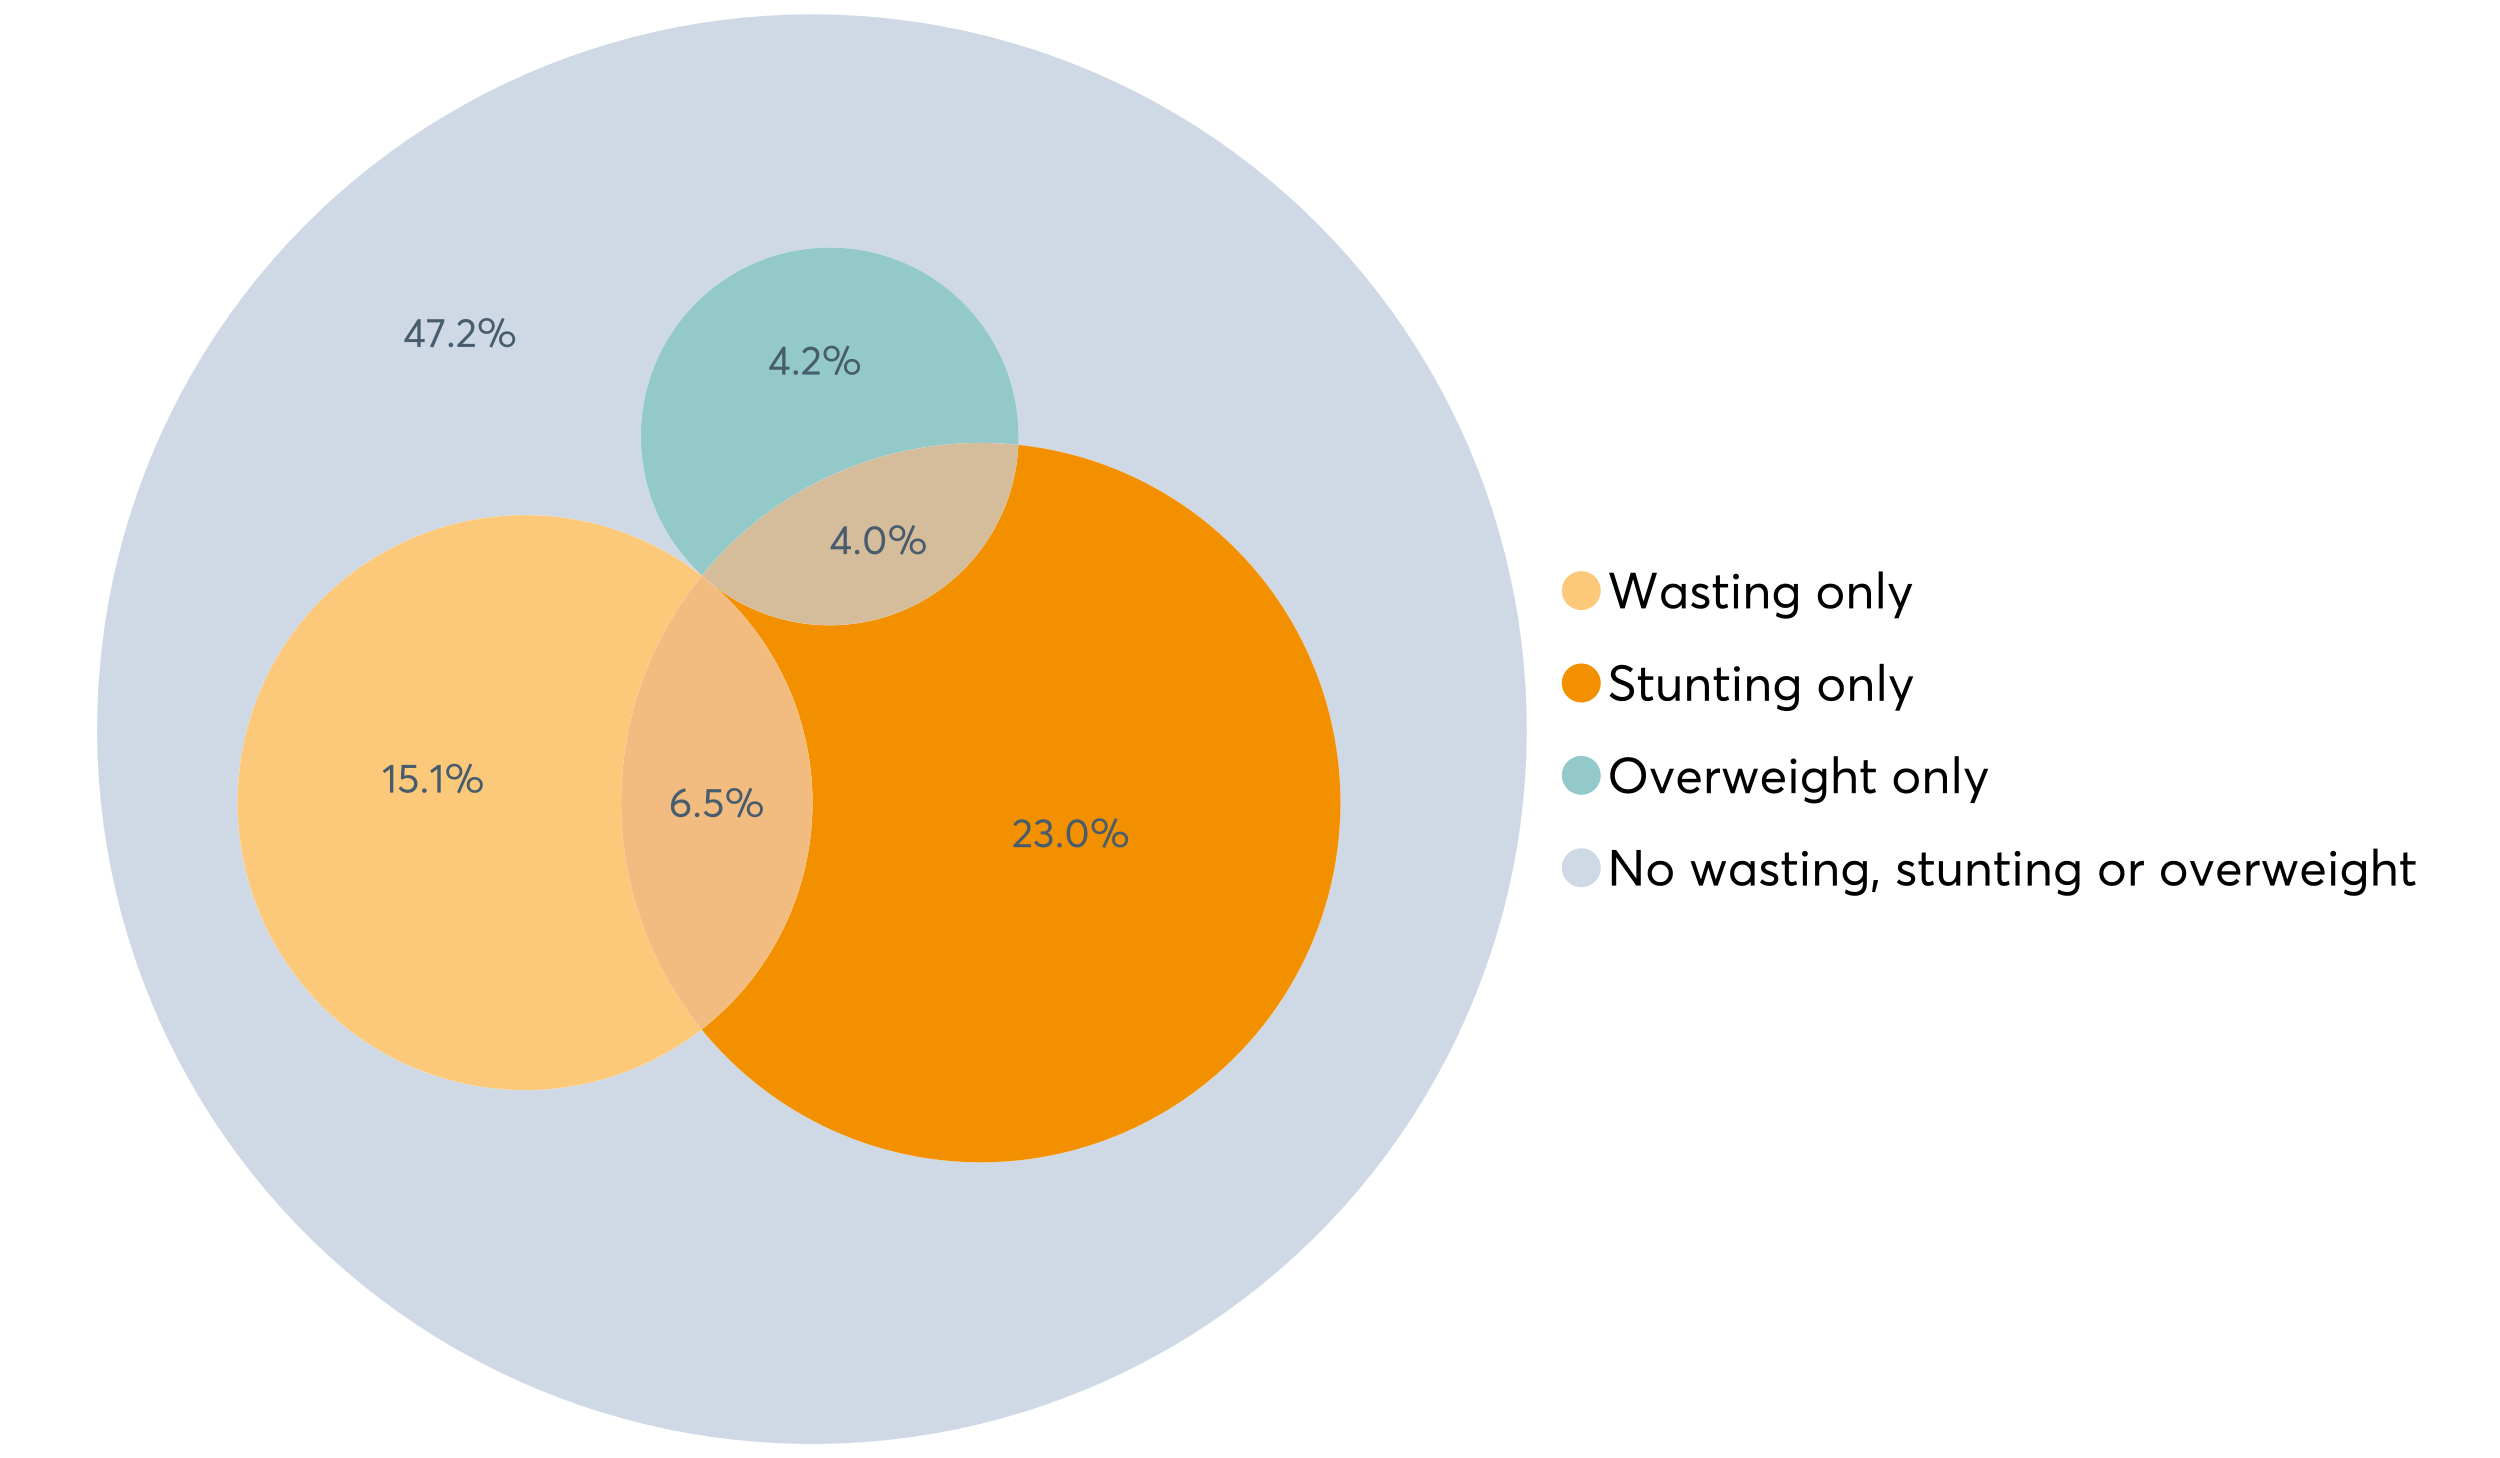<?xml version="1.0" encoding="UTF-8"?>
<svg xmlns="http://www.w3.org/2000/svg" xmlns:xlink="http://www.w3.org/1999/xlink" width="1234.286pt" height="720pt" viewBox="0 0 1234.286 720" version="1.1">
<defs>
<g>
<symbol overflow="visible" id="glyph0-0">
<path style="stroke:none;" d=""/>
</symbol>
<symbol overflow="visible" id="glyph0-1">
<path style="stroke:none;" d="M 22.234 -17.609 L 24.547 -17.609 L 18.906 0 L 16.828 0 L 12.75 -14.438 L 12.734 -14.438 L 8.578 0 L 6.5 0 L 0.875 -17.609 L 3.172 -17.609 L 7.516 -3.547 L 7.562 -3.547 L 11.531 -17.609 L 13.891 -17.609 L 17.859 -3.5 L 17.891 -3.5 Z M 22.234 -17.609 "/>
</symbol>
<symbol overflow="visible" id="glyph0-2">
<path style="stroke:none;" d="M 11.297 -12.078 L 13.297 -12.078 L 13.297 0 L 11.359 0 L 11.359 -1.906 L 11.344 -1.906 C 10.312 -0.531 8.906 0.156 7.125 0.156 C 5.414 0.156 4 -0.406 2.875 -1.531 C 1.75 -2.656 1.188 -4.129 1.188 -5.953 C 1.188 -7.742 1.742 -9.238 2.859 -10.438 C 3.984 -11.633 5.395 -12.234 7.094 -12.234 C 8.812 -12.234 10.203 -11.578 11.266 -10.266 L 11.297 -10.266 Z M 7.297 -1.688 C 8.422 -1.688 9.379 -2.086 10.172 -2.891 C 10.961 -3.691 11.359 -4.711 11.359 -5.953 C 11.359 -7.191 10.973 -8.238 10.203 -9.094 C 9.441 -9.945 8.477 -10.375 7.312 -10.375 C 6.156 -10.375 5.18 -9.961 4.391 -9.141 C 3.609 -8.328 3.219 -7.266 3.219 -5.953 C 3.219 -4.711 3.594 -3.691 4.344 -2.891 C 5.102 -2.086 6.086 -1.688 7.297 -1.688 Z M 7.297 -1.688 "/>
</symbol>
<symbol overflow="visible" id="glyph0-3">
<path style="stroke:none;" d="M 5.609 0.156 C 3.734 0.156 2.156 -0.426 0.875 -1.594 L 1.906 -3.094 C 2.945 -2.133 4.18 -1.656 5.609 -1.656 C 6.305 -1.656 6.859 -1.812 7.266 -2.125 C 7.68 -2.445 7.891 -2.832 7.891 -3.281 C 7.891 -3.738 7.688 -4.086 7.281 -4.328 C 6.875 -4.566 6.164 -4.859 5.156 -5.203 C 5.094 -5.223 5.047 -5.242 5.016 -5.266 C 3.836 -5.672 2.938 -6.141 2.312 -6.672 C 1.695 -7.203 1.391 -7.973 1.391 -8.984 C 1.391 -9.91 1.766 -10.68 2.516 -11.297 C 3.266 -11.922 4.223 -12.234 5.391 -12.234 C 6.922 -12.234 8.301 -11.738 9.531 -10.75 L 8.484 -9.156 C 7.523 -9.977 6.457 -10.391 5.281 -10.391 C 4.801 -10.391 4.367 -10.258 3.984 -10 C 3.609 -9.738 3.422 -9.398 3.422 -8.984 C 3.422 -8.555 3.609 -8.207 3.984 -7.938 C 4.359 -7.676 4.93 -7.395 5.703 -7.094 C 5.836 -7.039 6.082 -6.945 6.438 -6.812 C 6.789 -6.688 7.023 -6.598 7.141 -6.547 C 7.254 -6.492 7.453 -6.406 7.734 -6.281 C 8.016 -6.164 8.207 -6.078 8.312 -6.016 C 8.414 -5.961 8.566 -5.867 8.766 -5.734 C 8.973 -5.598 9.113 -5.477 9.188 -5.375 C 9.258 -5.281 9.359 -5.148 9.484 -4.984 C 9.609 -4.816 9.695 -4.656 9.75 -4.5 C 9.801 -4.344 9.844 -4.16 9.875 -3.953 C 9.906 -3.742 9.922 -3.523 9.922 -3.297 C 9.922 -2.305 9.547 -1.484 8.797 -0.828 C 8.055 -0.172 6.992 0.156 5.609 0.156 Z M 5.609 0.156 "/>
</symbol>
<symbol overflow="visible" id="glyph0-4">
<path style="stroke:none;" d="M 5.328 0.156 C 3.234 0.156 2.188 -1.094 2.188 -3.594 L 2.188 -10.344 L 0.641 -10.344 L 0.641 -12.078 L 2.188 -12.078 L 2.188 -16.203 L 4.188 -16.422 L 4.188 -12.078 L 8.219 -12.078 L 8.219 -10.344 L 4.188 -10.344 L 4.188 -3.891 C 4.188 -3.148 4.297 -2.602 4.516 -2.25 C 4.742 -1.906 5.133 -1.734 5.688 -1.734 C 6.312 -1.734 6.988 -1.941 7.719 -2.359 L 8.266 -0.594 C 7.367 -0.094 6.391 0.156 5.328 0.156 Z M 5.328 0.156 "/>
</symbol>
<symbol overflow="visible" id="glyph0-5">
<path style="stroke:none;" d="M 3.094 -14.312 C 2.688 -14.312 2.344 -14.445 2.062 -14.719 C 1.789 -15 1.656 -15.336 1.656 -15.734 C 1.656 -16.129 1.789 -16.461 2.062 -16.734 C 2.344 -17.004 2.688 -17.141 3.094 -17.141 C 3.5 -17.141 3.844 -17 4.125 -16.719 C 4.406 -16.438 4.547 -16.109 4.547 -15.734 C 4.547 -15.336 4.406 -15 4.125 -14.719 C 3.844 -14.445 3.5 -14.312 3.094 -14.312 Z M 2.078 0 L 2.078 -12.078 L 4.094 -12.078 L 4.094 0 Z M 2.078 0 "/>
</symbol>
<symbol overflow="visible" id="glyph0-6">
<path style="stroke:none;" d="M 8.344 -12.234 C 9.676 -12.234 10.727 -11.805 11.5 -10.953 C 12.281 -10.098 12.672 -8.836 12.672 -7.172 L 12.672 0 L 10.672 0 L 10.672 -6.594 C 10.672 -9.113 9.688 -10.375 7.719 -10.375 C 6.562 -10.375 5.641 -9.988 4.953 -9.219 C 4.266 -8.445 3.922 -7.383 3.922 -6.031 L 3.922 0 L 1.906 0 L 1.906 -12.078 L 3.922 -12.078 L 3.922 -9.969 L 3.938 -9.969 C 5 -11.477 6.469 -12.234 8.344 -12.234 Z M 8.344 -12.234 "/>
</symbol>
<symbol overflow="visible" id="glyph0-7">
<path style="stroke:none;" d="M 11.094 -12.078 L 13.078 -12.078 L 13.078 -0.922 C 13.078 0.93 12.594 2.391 11.625 3.453 C 10.656 4.523 9.16 5.062 7.141 5.062 C 5.328 5.062 3.691 4.625 2.234 3.75 L 2.703 1.891 C 4.211 2.734 5.66 3.156 7.047 3.156 C 8.348 3.156 9.348 2.816 10.047 2.141 C 10.754 1.473 11.109 0.629 11.109 -0.391 L 11.109 -2.078 L 11.062 -2.078 C 10.051 -0.836 8.688 -0.219 6.969 -0.219 C 5.312 -0.219 3.922 -0.77 2.797 -1.875 C 1.672 -2.988 1.109 -4.43 1.109 -6.203 C 1.109 -7.922 1.66 -9.352 2.766 -10.5 C 3.867 -11.656 5.238 -12.234 6.875 -12.234 C 8.57 -12.234 9.961 -11.617 11.047 -10.391 L 11.094 -10.391 Z M 7.125 -2.109 C 8.332 -2.109 9.305 -2.5 10.047 -3.281 C 10.797 -4.07 11.172 -5.078 11.172 -6.297 C 11.172 -7.492 10.785 -8.469 10.016 -9.219 C 9.242 -9.969 8.281 -10.344 7.125 -10.344 C 5.977 -10.344 5.031 -9.957 4.281 -9.188 C 3.539 -8.426 3.172 -7.457 3.172 -6.281 C 3.172 -5.02 3.551 -4.008 4.312 -3.25 C 5.07 -2.488 6.008 -2.109 7.125 -2.109 Z M 7.125 -2.109 "/>
</symbol>
<symbol overflow="visible" id="glyph0-8">
<path style="stroke:none;" d=""/>
</symbol>
<symbol overflow="visible" id="glyph0-9">
<path style="stroke:none;" d="M 7.422 0.156 C 5.566 0.156 4.062 -0.43 2.906 -1.609 C 1.75 -2.785 1.172 -4.258 1.172 -6.031 C 1.172 -7.801 1.75 -9.273 2.906 -10.453 C 4.062 -11.641 5.566 -12.234 7.422 -12.234 C 9.203 -12.234 10.68 -11.656 11.859 -10.5 C 13.035 -9.344 13.625 -7.852 13.625 -6.031 C 13.625 -4.207 13.035 -2.719 11.859 -1.562 C 10.68 -0.414 9.203 0.156 7.422 0.156 Z M 7.422 -1.688 C 8.598 -1.688 9.586 -2.094 10.391 -2.906 C 11.191 -3.727 11.594 -4.77 11.594 -6.031 C 11.594 -7.301 11.191 -8.344 10.391 -9.156 C 9.598 -9.969 8.609 -10.375 7.422 -10.375 C 6.18 -10.375 5.164 -9.953 4.375 -9.109 C 3.594 -8.273 3.203 -7.242 3.203 -6.016 C 3.203 -4.797 3.594 -3.77 4.375 -2.938 C 5.164 -2.102 6.18 -1.688 7.422 -1.688 Z M 7.422 -1.688 "/>
</symbol>
<symbol overflow="visible" id="glyph0-10">
<path style="stroke:none;" d="M 2.078 0 L 2.078 -18.266 L 4.094 -18.266 L 4.094 0 Z M 2.078 0 "/>
</symbol>
<symbol overflow="visible" id="glyph0-11">
<path style="stroke:none;" d="M 10.344 -12.078 L 12.484 -12.078 L 5.656 4.906 L 3.516 4.906 L 5.688 -0.5 L 0.578 -12.078 L 2.734 -12.078 L 6.656 -2.875 L 6.703 -2.875 Z M 10.344 -12.078 "/>
</symbol>
<symbol overflow="visible" id="glyph0-12">
<path style="stroke:none;" d="M 7.344 0.156 C 4.875 0.156 2.789 -0.754 1.094 -2.578 L 2.484 -4.219 C 3.098 -3.457 3.844 -2.879 4.719 -2.484 C 5.594 -2.086 6.477 -1.891 7.375 -1.891 C 8.457 -1.891 9.328 -2.129 9.984 -2.609 C 10.641 -3.086 10.969 -3.75 10.969 -4.594 C 10.969 -5.051 10.891 -5.445 10.734 -5.781 C 10.578 -6.113 10.305 -6.406 9.922 -6.656 C 9.547 -6.914 9.176 -7.125 8.812 -7.281 C 8.457 -7.438 7.953 -7.641 7.297 -7.891 C 7.18 -7.941 7.086 -7.973 7.016 -7.984 C 6.367 -8.223 5.844 -8.426 5.438 -8.594 C 5.039 -8.77 4.582 -9.016 4.062 -9.328 C 3.539 -9.641 3.133 -9.957 2.844 -10.281 C 2.551 -10.602 2.297 -11.008 2.078 -11.5 C 1.867 -11.988 1.766 -12.531 1.766 -13.125 C 1.766 -14.438 2.285 -15.535 3.328 -16.422 C 4.367 -17.316 5.641 -17.773 7.141 -17.797 C 9.129 -17.797 10.992 -17.109 12.734 -15.734 L 11.406 -14.047 C 10.039 -15.203 8.617 -15.781 7.141 -15.781 C 6.285 -15.781 5.551 -15.551 4.938 -15.094 C 4.32 -14.645 4.016 -14.02 4.016 -13.219 C 4.016 -12.895 4.082 -12.594 4.219 -12.312 C 4.352 -12.039 4.5 -11.816 4.656 -11.641 C 4.82 -11.473 5.113 -11.281 5.531 -11.062 C 5.945 -10.852 6.273 -10.691 6.516 -10.578 C 6.754 -10.473 7.172 -10.305 7.766 -10.078 C 9.586 -9.379 10.785 -8.832 11.359 -8.438 C 12.598 -7.594 13.219 -6.383 13.219 -4.812 C 13.219 -3.258 12.645 -2.039 11.5 -1.156 C 10.352 -0.281 8.969 0.156 7.344 0.156 Z M 7.344 0.156 "/>
</symbol>
<symbol overflow="visible" id="glyph0-13">
<path style="stroke:none;" d="M 10.203 -12.078 L 12.203 -12.078 L 12.203 0 L 10.203 0 L 10.203 -2.016 L 10.172 -2.016 C 9.16 -0.566 7.836 0.156 6.203 0.156 C 4.766 0.156 3.645 -0.258 2.844 -1.094 C 2.051 -1.938 1.656 -3.203 1.656 -4.891 L 1.656 -12.078 L 3.672 -12.078 L 3.672 -5.453 C 3.672 -4.117 3.914 -3.156 4.406 -2.562 C 4.895 -1.977 5.633 -1.688 6.625 -1.688 C 7.613 -1.688 8.457 -2.094 9.156 -2.906 C 9.852 -3.727 10.203 -4.836 10.203 -6.234 Z M 10.203 -12.078 "/>
</symbol>
<symbol overflow="visible" id="glyph0-14">
<path style="stroke:none;" d="M 10.328 0.156 C 7.711 0.156 5.582 -0.691 3.938 -2.391 C 2.289 -4.086 1.469 -6.223 1.469 -8.797 C 1.469 -11.379 2.289 -13.523 3.938 -15.234 C 5.582 -16.941 7.711 -17.797 10.328 -17.797 C 12.836 -17.797 14.926 -16.961 16.594 -15.297 C 18.27 -13.629 19.109 -11.469 19.109 -8.812 C 19.109 -6.164 18.27 -4.008 16.594 -2.344 C 14.926 -0.676 12.836 0.156 10.328 0.156 Z M 10.328 -1.906 C 12.172 -1.906 13.719 -2.555 14.969 -3.859 C 16.219 -5.16 16.844 -6.812 16.844 -8.812 C 16.844 -10.82 16.219 -12.477 14.969 -13.781 C 13.719 -15.082 12.172 -15.734 10.328 -15.734 C 8.391 -15.734 6.801 -15.066 5.562 -13.734 C 4.32 -12.398 3.703 -10.754 3.703 -8.797 C 3.703 -6.848 4.32 -5.211 5.562 -3.891 C 6.801 -2.566 8.391 -1.906 10.328 -1.906 Z M 10.328 -1.906 "/>
</symbol>
<symbol overflow="visible" id="glyph0-15">
<path style="stroke:none;" d="M 10.203 -12.078 L 12.375 -12.078 L 7.469 0 L 5.531 0 L 0.594 -12.078 L 2.75 -12.078 L 6.469 -2.562 L 6.547 -2.562 Z M 10.203 -12.078 "/>
</symbol>
<symbol overflow="visible" id="glyph0-16">
<path style="stroke:none;" d="M 12.562 -6.234 C 12.562 -6.098 12.551 -5.922 12.531 -5.703 L 12.5 -5.406 L 3.203 -5.406 C 3.336 -4.281 3.77 -3.379 4.5 -2.703 C 5.238 -2.023 6.156 -1.688 7.25 -1.688 C 8.656 -1.688 9.785 -2.234 10.641 -3.328 L 12.062 -2.109 C 10.883 -0.598 9.254 0.156 7.172 0.156 C 5.43 0.156 3.992 -0.414 2.859 -1.562 C 1.734 -2.719 1.172 -4.207 1.172 -6.031 C 1.172 -7.832 1.719 -9.316 2.812 -10.484 C 3.914 -11.648 5.297 -12.234 6.953 -12.234 C 8.617 -12.234 9.969 -11.672 11 -10.547 C 12.039 -9.422 12.562 -7.984 12.562 -6.234 Z M 9.406 -9.469 C 8.789 -10.07 8.004 -10.375 7.047 -10.375 C 6.086 -10.375 5.266 -10.078 4.578 -9.484 C 3.891 -8.898 3.457 -8.098 3.281 -7.078 L 10.562 -7.078 C 10.406 -8.078 10.02 -8.875 9.406 -9.469 Z M 9.406 -9.469 "/>
</symbol>
<symbol overflow="visible" id="glyph0-17">
<path style="stroke:none;" d="M 7.891 -12.234 C 8.141 -12.234 8.305 -12.223 8.391 -12.203 L 8.391 -9.969 C 8.023 -10.008 7.758 -10.031 7.594 -10.031 C 6.469 -10.031 5.57 -9.641 4.906 -8.859 C 4.25 -8.078 3.922 -7.066 3.922 -5.828 L 3.922 0 L 1.906 0 L 1.906 -12.078 L 3.922 -12.078 L 3.922 -9.953 L 3.938 -9.953 C 4.883 -11.473 6.203 -12.234 7.891 -12.234 Z M 7.891 -12.234 "/>
</symbol>
<symbol overflow="visible" id="glyph0-18">
<path style="stroke:none;" d="M 16.297 -12.078 L 18.344 -12.078 L 14.141 0 L 12.25 0 L 9.531 -8.812 L 9.5 -8.812 L 6.75 0 L 4.906 0 L 0.719 -12.078 L 2.75 -12.078 L 5.828 -3.047 L 5.875 -3.047 L 8.641 -12.078 L 10.375 -12.078 L 13.172 -3.047 L 13.219 -3.047 Z M 16.297 -12.078 "/>
</symbol>
<symbol overflow="visible" id="glyph0-19">
<path style="stroke:none;" d="M 8.406 -12.234 C 9.781 -12.234 10.852 -11.816 11.625 -10.984 C 12.406 -10.16 12.797 -8.914 12.797 -7.25 L 12.797 0 L 10.797 0 L 10.797 -6.672 C 10.797 -9.141 9.812 -10.375 7.844 -10.375 C 6.633 -10.375 5.676 -9.992 4.969 -9.234 C 4.27 -8.473 3.922 -7.422 3.922 -6.078 L 3.922 0 L 1.906 0 L 1.906 -18.266 L 3.922 -18.266 L 3.922 -10.094 L 3.969 -10.094 C 4.977 -11.52 6.457 -12.234 8.406 -12.234 Z M 8.406 -12.234 "/>
</symbol>
<symbol overflow="visible" id="glyph0-20">
<path style="stroke:none;" d="M 14.359 -17.609 L 16.531 -17.609 L 16.531 0 L 14.312 0 L 4.438 -13.891 L 4.391 -13.891 L 4.391 0 L 2.234 0 L 2.234 -17.609 L 4.359 -17.609 L 14.312 -3.578 L 14.359 -3.578 Z M 14.359 -17.609 "/>
</symbol>
<symbol overflow="visible" id="glyph0-21">
<path style="stroke:none;" d="M 0.797 3.219 L 1.594 -2.734 L 3.797 -2.734 L 2.281 3.219 Z M 0.797 3.219 "/>
</symbol>
<symbol overflow="visible" id="glyph1-0">
<path style="stroke:none;" d=""/>
</symbol>
<symbol overflow="visible" id="glyph1-1">
<path style="stroke:none;" d="M 6.375 -8.641 C 7.625 -8.641 8.645 -8.25 9.438 -7.469 C 10.238 -6.688 10.641 -5.625 10.641 -4.281 C 10.641 -3.02 10.191 -1.969 9.297 -1.125 C 8.398 -0.289 7.273 0.125 5.922 0.125 C 4.535 0.125 3.383 -0.363 2.469 -1.344 C 1.551 -2.332 1.094 -3.602 1.094 -5.156 C 1.094 -7.531 1.773 -9.535 3.141 -11.172 C 4.516 -12.805 6.156 -13.785 8.062 -14.109 L 8.547 -12.688 C 7.223 -12.375 6.062 -11.77 5.062 -10.875 C 4.062 -9.988 3.379 -8.836 3.016 -7.422 L 3.031 -7.422 C 3.914 -8.234 5.031 -8.641 6.375 -8.641 Z M 5.906 -1.453 C 6.801 -1.453 7.535 -1.727 8.109 -2.281 C 8.68 -2.832 8.969 -3.508 8.969 -4.312 C 8.969 -5.145 8.695 -5.812 8.156 -6.312 C 7.625 -6.82 6.906 -7.078 6 -7.078 C 5.281 -7.078 4.641 -6.895 4.078 -6.531 C 3.516 -6.176 3.066 -5.734 2.734 -5.203 L 2.734 -5.062 C 2.734 -3.988 3.023 -3.117 3.609 -2.453 C 4.203 -1.785 4.969 -1.453 5.906 -1.453 Z M 5.906 -1.453 "/>
</symbol>
<symbol overflow="visible" id="glyph1-2">
<path style="stroke:none;" d="M 2.406 0.125 C 2.07 0.125 1.797 0.016 1.578 -0.203 C 1.359 -0.422 1.25 -0.688 1.25 -1 C 1.25 -1.312 1.359 -1.578 1.578 -1.797 C 1.797 -2.023 2.07 -2.141 2.406 -2.141 C 2.719 -2.141 2.984 -2.023 3.203 -1.797 C 3.43 -1.578 3.547 -1.312 3.547 -1 C 3.547 -0.688 3.43 -0.422 3.203 -0.203 C 2.984 0.016 2.719 0.125 2.406 0.125 Z M 2.406 0.125 "/>
</symbol>
<symbol overflow="visible" id="glyph1-3">
<path style="stroke:none;" d="M 5.688 -8.688 C 6.945 -8.688 8 -8.289 8.844 -7.5 C 9.688 -6.707 10.109 -5.648 10.109 -4.328 C 10.109 -3.023 9.648 -1.953 8.734 -1.109 C 7.816 -0.273 6.688 0.141 5.344 0.141 C 4.395 0.141 3.52 -0.062 2.719 -0.469 C 1.914 -0.875 1.273 -1.438 0.797 -2.156 L 2.047 -3.109 C 2.367 -2.586 2.805 -2.176 3.359 -1.875 C 3.91 -1.582 4.531 -1.438 5.219 -1.438 C 6.113 -1.438 6.867 -1.711 7.484 -2.266 C 8.098 -2.816 8.406 -3.508 8.406 -4.344 C 8.406 -5.238 8.098 -5.941 7.484 -6.453 C 6.867 -6.961 6.125 -7.219 5.25 -7.219 C 4.207 -7.219 3.398 -6.961 2.828 -6.453 L 1.859 -6.766 L 2.25 -13.703 L 9.484 -13.703 L 9.484 -12.141 L 3.828 -12.141 L 3.609 -8.297 C 4.367 -8.555 5.062 -8.688 5.688 -8.688 Z M 5.688 -8.688 "/>
</symbol>
<symbol overflow="visible" id="glyph1-4">
<path style="stroke:none;" d="M 7.531 0.344 L 6.219 -0.219 L 12.422 -14.391 L 13.734 -13.812 Z M 4.859 -6.438 C 3.742 -6.438 2.801 -6.801 2.031 -7.531 C 1.27 -8.27 0.891 -9.223 0.891 -10.391 C 0.891 -11.473 1.258 -12.391 2 -13.141 C 2.738 -13.898 3.691 -14.281 4.859 -14.281 C 5.984 -14.281 6.93 -13.922 7.703 -13.203 C 8.473 -12.484 8.859 -11.547 8.859 -10.391 C 8.859 -9.285 8.484 -8.348 7.734 -7.578 C 6.992 -6.816 6.035 -6.438 4.859 -6.438 Z M 4.891 -7.719 C 5.641 -7.719 6.254 -7.973 6.734 -8.484 C 7.211 -8.992 7.453 -9.625 7.453 -10.375 C 7.453 -11.145 7.203 -11.77 6.703 -12.25 C 6.211 -12.738 5.609 -12.984 4.891 -12.984 C 4.129 -12.984 3.508 -12.734 3.031 -12.234 C 2.551 -11.734 2.312 -11.113 2.312 -10.375 C 2.312 -9.582 2.555 -8.941 3.047 -8.453 C 3.535 -7.961 4.148 -7.719 4.891 -7.719 Z M 14.969 0.125 C 13.852 0.125 12.91 -0.238 12.141 -0.969 C 11.379 -1.707 11 -2.656 11 -3.812 C 11 -4.895 11.367 -5.816 12.109 -6.578 C 12.859 -7.336 13.812 -7.719 14.969 -7.719 C 16.082 -7.719 17.023 -7.348 17.797 -6.609 C 18.566 -5.879 18.953 -4.945 18.953 -3.812 C 18.953 -2.707 18.582 -1.773 17.844 -1.016 C 17.113 -0.254 16.156 0.125 14.969 0.125 Z M 14.969 -1.156 C 15.738 -1.156 16.363 -1.406 16.844 -1.906 C 17.32 -2.414 17.562 -3.039 17.562 -3.781 C 17.562 -4.57 17.312 -5.207 16.812 -5.688 C 16.312 -6.176 15.695 -6.422 14.969 -6.422 C 14.219 -6.422 13.602 -6.164 13.125 -5.656 C 12.656 -5.156 12.422 -4.531 12.422 -3.781 C 12.422 -3.008 12.664 -2.379 13.156 -1.891 C 13.645 -1.398 14.25 -1.156 14.969 -1.156 Z M 14.969 -1.156 "/>
</symbol>
<symbol overflow="visible" id="glyph1-5">
<path style="stroke:none;" d="M 6.984 0 L 6.984 -2.406 L 0.625 -2.406 L 0.625 -3.609 L 7.234 -13.703 L 8.656 -13.703 L 8.656 -3.922 L 10.641 -3.922 L 10.641 -2.406 L 8.656 -2.406 L 8.656 0 Z M 2.625 -3.891 L 7.016 -3.891 L 7.016 -10.641 Z M 2.625 -3.891 "/>
</symbol>
<symbol overflow="visible" id="glyph1-6">
<path style="stroke:none;" d="M 6.266 0.125 C 4.734 0.125 3.488 -0.488 2.531 -1.719 C 1.582 -2.945 1.109 -4.656 1.109 -6.844 C 1.109 -8.914 1.566 -10.594 2.484 -11.875 C 3.41 -13.164 4.672 -13.812 6.266 -13.812 C 7.785 -13.812 9.02 -13.195 9.969 -11.969 C 10.926 -10.738 11.406 -9.031 11.406 -6.844 C 11.406 -4.77 10.945 -3.086 10.031 -1.797 C 9.125 -0.516 7.867 0.125 6.266 0.125 Z M 6.266 -1.438 C 7.348 -1.438 8.191 -1.922 8.797 -2.891 C 9.398 -3.859 9.703 -5.176 9.703 -6.844 C 9.703 -8.551 9.383 -9.879 8.75 -10.828 C 8.125 -11.785 7.297 -12.266 6.266 -12.266 C 5.18 -12.266 4.332 -11.773 3.719 -10.797 C 3.113 -9.816 2.812 -8.5 2.812 -6.844 C 2.812 -5.133 3.125 -3.805 3.75 -2.859 C 4.383 -1.91 5.223 -1.438 6.266 -1.438 Z M 6.266 -1.438 "/>
</symbol>
<symbol overflow="visible" id="glyph1-7">
<path style="stroke:none;" d="M 0.531 -13.703 L 9.016 -13.703 L 9.016 -12.516 L 3.594 0.234 L 1.906 -0.094 L 7.156 -12.141 L 0.531 -12.141 Z M 0.531 -13.703 "/>
</symbol>
<symbol overflow="visible" id="glyph1-8">
<path style="stroke:none;" d="M 3.328 -1.531 L 9.406 -1.531 L 9.406 0 L 0.797 0 L 0.781 -1.156 L 5.469 -5.938 C 6.156 -6.656 6.676 -7.289 7.031 -7.844 C 7.383 -8.406 7.562 -8.992 7.562 -9.609 C 7.562 -10.367 7.32 -10.992 6.844 -11.484 C 6.363 -11.984 5.742 -12.234 4.984 -12.234 C 3.672 -12.234 2.688 -11.613 2.031 -10.375 L 0.797 -11.219 C 1.672 -12.945 3.098 -13.812 5.078 -13.812 C 6.223 -13.812 7.203 -13.445 8.016 -12.719 C 8.828 -11.988 9.234 -11.016 9.234 -9.797 C 9.234 -9.004 9.051 -8.25 8.688 -7.531 C 8.332 -6.812 7.734 -6.031 6.891 -5.188 L 3.328 -1.578 Z M 3.328 -1.531 "/>
</symbol>
<symbol overflow="visible" id="glyph1-9">
<path style="stroke:none;" d="M 3.984 0 L 3.984 -11.656 L 1.25 -9.609 L 0.422 -10.859 L 4.266 -13.703 L 5.656 -13.703 L 5.656 0 Z M 3.984 0 "/>
</symbol>
<symbol overflow="visible" id="glyph1-10">
<path style="stroke:none;" d="M 7.344 -7.094 C 8.07 -6.812 8.641 -6.375 9.047 -5.781 C 9.461 -5.188 9.672 -4.484 9.672 -3.672 C 9.672 -2.555 9.25 -1.645 8.406 -0.938 C 7.57 -0.227 6.52 0.125 5.25 0.125 C 4.113 0.125 3.133 -0.117 2.312 -0.609 C 1.5 -1.109 0.914 -1.77 0.562 -2.594 L 2.016 -3.266 C 2.555 -2.055 3.598 -1.453 5.141 -1.453 C 5.941 -1.453 6.613 -1.68 7.156 -2.141 C 7.695 -2.598 7.969 -3.191 7.969 -3.922 C 7.969 -4.617 7.707 -5.195 7.188 -5.656 C 6.676 -6.125 5.938 -6.359 4.969 -6.359 L 3.828 -6.359 L 3.828 -7.828 L 5.156 -7.828 C 5.988 -7.828 6.609 -8.035 7.016 -8.453 C 7.43 -8.867 7.641 -9.391 7.641 -10.016 C 7.641 -10.672 7.391 -11.203 6.891 -11.609 C 6.398 -12.023 5.789 -12.234 5.062 -12.234 C 3.883 -12.234 2.992 -11.789 2.391 -10.906 L 1.031 -11.641 C 1.406 -12.305 1.941 -12.832 2.641 -13.219 C 3.336 -13.613 4.16 -13.812 5.109 -13.812 C 6.316 -13.812 7.316 -13.488 8.109 -12.844 C 8.91 -12.195 9.312 -11.328 9.312 -10.234 C 9.312 -9.555 9.141 -8.941 8.797 -8.391 C 8.453 -7.836 7.969 -7.414 7.344 -7.125 Z M 7.344 -7.094 "/>
</symbol>
</g>
</defs>
<g id="surface34412">
<path style=" stroke:none;fill-rule:nonzero;fill:rgb(98.824%,78.824%,47.843%);fill-opacity:1;" d="M 790.324 291.582 C 790.324 296.891 786.02 301.195 780.711 301.195 C 775.398 301.195 771.094 296.891 771.094 291.582 C 771.094 286.273 775.398 281.969 780.711 281.969 C 786.02 281.969 790.324 286.273 790.324 291.582 "/>
<g style="fill:rgb(0%,0%,0%);fill-opacity:1;">
  <use xlink:href="#glyph0-1" x="793.543" y="300.387"/>
  <use xlink:href="#glyph0-2" x="818.944" y="300.387"/>
  <use xlink:href="#glyph0-3" x="834.026" y="300.387"/>
  <use xlink:href="#glyph0-4" x="844.965" y="300.387"/>
  <use xlink:href="#glyph0-5" x="853.994" y="300.387"/>
  <use xlink:href="#glyph0-6" x="860.195" y="300.387"/>
  <use xlink:href="#glyph0-7" x="874.583" y="300.387"/>
  <use xlink:href="#glyph0-8" x="889.441" y="300.387"/>
  <use xlink:href="#glyph0-9" x="896.263" y="300.387"/>
  <use xlink:href="#glyph0-6" x="911.072" y="300.387"/>
  <use xlink:href="#glyph0-10" x="925.459" y="300.387"/>
  <use xlink:href="#glyph0-11" x="931.66" y="300.387"/>
</g>
<path style=" stroke:none;fill-rule:nonzero;fill:rgb(95.294%,56.471%,0%);fill-opacity:1;" d="M 790.324 337.195 C 790.324 342.504 786.02 346.809 780.711 346.809 C 775.398 346.809 771.094 342.504 771.094 337.195 C 771.094 331.883 775.398 327.578 780.711 327.578 C 786.02 327.578 790.324 331.883 790.324 337.195 "/>
<g style="fill:rgb(0%,0%,0%);fill-opacity:1;">
  <use xlink:href="#glyph0-12" x="793.543" y="346"/>
  <use xlink:href="#glyph0-4" x="808.029" y="346"/>
  <use xlink:href="#glyph0-13" x="817.059" y="346"/>
  <use xlink:href="#glyph0-6" x="831.049" y="346"/>
  <use xlink:href="#glyph0-4" x="845.436" y="346"/>
  <use xlink:href="#glyph0-5" x="854.465" y="346"/>
  <use xlink:href="#glyph0-6" x="860.667" y="346"/>
  <use xlink:href="#glyph0-7" x="875.054" y="346"/>
  <use xlink:href="#glyph0-8" x="889.913" y="346"/>
  <use xlink:href="#glyph0-9" x="896.734" y="346"/>
  <use xlink:href="#glyph0-6" x="911.543" y="346"/>
  <use xlink:href="#glyph0-10" x="925.93" y="346"/>
  <use xlink:href="#glyph0-11" x="932.132" y="346"/>
</g>
<path style=" stroke:none;fill-rule:nonzero;fill:rgb(57.647%,79.216%,78.824%);fill-opacity:1;" d="M 790.324 382.805 C 790.324 388.117 786.02 392.422 780.711 392.422 C 775.398 392.422 771.094 388.117 771.094 382.805 C 771.094 377.496 775.398 373.191 780.711 373.191 C 786.02 373.191 790.324 377.496 790.324 382.805 "/>
<g style="fill:rgb(0%,0%,0%);fill-opacity:1;">
  <use xlink:href="#glyph0-14" x="793.543" y="391.613"/>
  <use xlink:href="#glyph0-15" x="814.107" y="391.613"/>
  <use xlink:href="#glyph0-16" x="827.08" y="391.613"/>
  <use xlink:href="#glyph0-17" x="840.773" y="391.613"/>
  <use xlink:href="#glyph0-18" x="849.628" y="391.613"/>
  <use xlink:href="#glyph0-16" x="868.679" y="391.613"/>
  <use xlink:href="#glyph0-5" x="882.372" y="391.613"/>
  <use xlink:href="#glyph0-7" x="888.573" y="391.613"/>
  <use xlink:href="#glyph0-19" x="903.432" y="391.613"/>
  <use xlink:href="#glyph0-4" x="917.918" y="391.613"/>
  <use xlink:href="#glyph0-8" x="926.947" y="391.613"/>
  <use xlink:href="#glyph0-9" x="933.769" y="391.613"/>
  <use xlink:href="#glyph0-6" x="948.578" y="391.613"/>
  <use xlink:href="#glyph0-10" x="962.965" y="391.613"/>
  <use xlink:href="#glyph0-11" x="969.166" y="391.613"/>
</g>
<path style=" stroke:none;fill-rule:nonzero;fill:rgb(81.176%,85.098%,89.804%);fill-opacity:1;" d="M 790.324 428.418 C 790.324 433.727 786.02 438.031 780.711 438.031 C 775.398 438.031 771.094 433.727 771.094 428.418 C 771.094 423.109 775.398 418.805 780.711 418.805 C 786.02 418.805 790.324 423.109 790.324 428.418 "/>
<g style="fill:rgb(0%,0%,0%);fill-opacity:1;">
  <use xlink:href="#glyph0-20" x="793.543" y="437.223"/>
  <use xlink:href="#glyph0-9" x="812.296" y="437.223"/>
  <use xlink:href="#glyph0-8" x="827.105" y="437.223"/>
  <use xlink:href="#glyph0-18" x="833.926" y="437.223"/>
  <use xlink:href="#glyph0-2" x="852.977" y="437.223"/>
  <use xlink:href="#glyph0-3" x="868.059" y="437.223"/>
  <use xlink:href="#glyph0-4" x="878.998" y="437.223"/>
  <use xlink:href="#glyph0-5" x="888.027" y="437.223"/>
  <use xlink:href="#glyph0-6" x="894.229" y="437.223"/>
  <use xlink:href="#glyph0-7" x="908.616" y="437.223"/>
  <use xlink:href="#glyph0-21" x="923.474" y="437.223"/>
  <use xlink:href="#glyph0-8" x="928.808" y="437.223"/>
  <use xlink:href="#glyph0-3" x="935.629" y="437.223"/>
  <use xlink:href="#glyph0-4" x="946.568" y="437.223"/>
  <use xlink:href="#glyph0-13" x="955.598" y="437.223"/>
  <use xlink:href="#glyph0-6" x="969.588" y="437.223"/>
  <use xlink:href="#glyph0-4" x="983.975" y="437.223"/>
  <use xlink:href="#glyph0-5" x="993.004" y="437.223"/>
  <use xlink:href="#glyph0-6" x="999.206" y="437.223"/>
  <use xlink:href="#glyph0-7" x="1013.593" y="437.223"/>
  <use xlink:href="#glyph0-8" x="1028.452" y="437.223"/>
  <use xlink:href="#glyph0-9" x="1035.273" y="437.223"/>
  <use xlink:href="#glyph0-17" x="1050.082" y="437.223"/>
  <use xlink:href="#glyph0-8" x="1058.938" y="437.223"/>
  <use xlink:href="#glyph0-9" x="1065.759" y="437.223"/>
  <use xlink:href="#glyph0-15" x="1080.568" y="437.223"/>
  <use xlink:href="#glyph0-16" x="1093.541" y="437.223"/>
  <use xlink:href="#glyph0-17" x="1107.234" y="437.223"/>
  <use xlink:href="#glyph0-18" x="1116.09" y="437.223"/>
  <use xlink:href="#glyph0-16" x="1135.14" y="437.223"/>
  <use xlink:href="#glyph0-5" x="1148.833" y="437.223"/>
  <use xlink:href="#glyph0-7" x="1155.034" y="437.223"/>
  <use xlink:href="#glyph0-19" x="1169.893" y="437.223"/>
  <use xlink:href="#glyph0-4" x="1184.379" y="437.223"/>
</g>
<path style=" stroke:none;fill-rule:nonzero;fill:rgb(81.176%,85.098%,89.804%);fill-opacity:1;" d="M 406.992 712.887 L 418.129 712.52 L 429.25 711.801 L 440.34 710.727 L 451.391 709.309 L 462.395 707.539 L 473.336 705.422 L 484.203 702.965 L 494.988 700.164 L 505.68 697.023 L 516.266 693.547 L 526.738 689.738 L 537.086 685.598 L 547.297 681.137 L 557.359 676.355 L 567.27 671.258 L 577.012 665.848 L 586.582 660.137 L 595.961 654.125 L 605.152 647.82 L 614.137 641.227 L 622.906 634.355 L 631.457 627.207 L 639.777 619.797 L 647.859 612.125 L 655.695 604.203 L 663.277 596.035 L 670.598 587.637 L 677.648 579.008 L 684.426 570.16 L 690.918 561.105 L 697.121 551.848 L 703.031 542.398 L 708.641 532.77 L 713.941 522.969 L 718.93 513.004 L 723.602 502.887 L 727.949 492.629 L 731.973 482.238 L 735.668 471.723 L 739.027 461.102 L 742.051 450.375 L 744.734 439.559 L 747.074 428.664 L 749.07 417.703 L 750.719 406.68 L 752.016 395.613 L 752.965 384.512 L 753.562 373.383 L 753.812 362.242 L 753.707 351.102 L 753.25 339.965 L 752.441 328.852 L 751.281 317.77 L 749.773 306.73 L 747.918 295.742 L 745.719 284.816 L 743.172 273.969 L 740.285 263.207 L 737.062 252.539 L 733.5 241.98 L 729.609 231.539 L 725.391 221.227 L 720.848 211.051 L 715.984 201.023 L 710.809 191.156 L 705.324 181.453 L 699.539 171.934 L 693.453 162.598 L 687.074 153.461 L 680.41 144.527 L 673.469 135.812 L 666.258 127.316 L 658.777 119.055 L 651.043 111.035 L 643.059 103.262 L 634.836 95.742 L 626.375 88.488 L 617.691 81.508 L 608.793 74.801 L 599.684 68.379 L 590.379 62.25 L 580.887 56.414 L 571.211 50.883 L 561.371 45.66 L 551.367 40.75 L 541.215 36.16 L 530.922 31.891 L 520.496 27.949 L 509.957 24.336 L 499.305 21.062 L 488.555 18.121 L 477.719 15.527 L 466.805 13.27 L 455.828 11.363 L 444.793 9.801 L 433.719 8.59 L 422.609 7.727 L 411.477 7.219 L 400.332 7.059 L 389.191 7.254 L 378.062 7.797 L 366.957 8.691 L 355.883 9.938 L 344.852 11.535 L 333.879 13.477 L 322.977 15.762 L 312.148 18.395 L 301.406 21.367 L 290.766 24.676 L 280.234 28.316 L 269.824 32.293 L 259.543 36.594 L 249.406 41.215 L 239.418 46.156 L 229.59 51.41 L 219.934 56.969 L 210.457 62.832 L 201.172 68.992 L 192.086 75.441 L 183.207 82.176 L 174.543 89.184 L 166.105 96.465 L 157.906 104.008 L 149.945 111.805 L 142.234 119.852 L 134.781 128.137 L 127.594 136.652 L 120.68 145.391 L 114.047 154.344 L 107.695 163.5 L 101.641 172.852 L 95.879 182.391 L 90.426 192.109 L 85.281 201.992 L 80.449 212.035 L 75.938 222.223 L 71.75 232.551 L 67.891 243.004 L 64.363 253.574 L 61.172 264.25 L 58.316 275.023 L 55.805 285.879 L 53.637 296.809 L 51.816 307.801 L 50.344 318.848 L 49.219 329.934 L 48.445 341.051 L 48.023 352.188 L 47.953 363.328 L 48.23 374.469 L 48.863 385.594 L 49.848 396.695 L 51.18 407.758 L 52.863 418.773 L 54.891 429.73 L 57.266 440.617 L 59.98 451.422 L 63.039 462.141 L 66.43 472.754 L 70.156 483.254 L 74.215 493.633 L 78.594 503.879 L 83.297 513.984 L 88.316 523.93 L 93.648 533.715 L 99.285 543.328 L 105.223 552.758 L 111.453 561.996 L 117.977 571.031 L 124.777 579.855 L 131.855 588.465 L 139.203 596.844 L 146.809 604.984 L 154.672 612.883 L 162.777 620.531 L 171.121 627.918 L 179.691 635.035 L 188.484 641.883 L 197.488 648.445 L 206.695 654.723 L 216.098 660.707 L 225.684 666.391 L 235.441 671.766 L 245.367 676.836 L 255.445 681.586 L 265.672 686.016 L 276.031 690.121 L 286.512 693.898 L 297.109 697.344 L 307.812 700.449 L 318.605 703.219 L 329.48 705.645 L 340.43 707.727 L 351.438 709.461 L 362.492 710.848 L 373.586 711.883 L 384.711 712.57 L 395.848 712.906 Z M 476.09 573.688 L 470.496 573.344 L 464.91 572.82 L 459.348 572.121 L 453.809 571.25 L 448.301 570.203 L 442.828 568.98 L 437.395 567.59 L 432.008 566.023 L 426.676 564.293 L 421.402 562.391 L 416.188 560.324 L 411.043 558.094 L 405.969 555.703 L 400.977 553.156 L 396.066 550.449 L 391.242 547.59 L 386.512 544.578 L 381.879 541.418 L 377.348 538.113 L 372.922 534.672 L 368.609 531.086 L 364.41 527.371 L 360.328 523.523 L 356.375 519.547 L 352.547 515.449 L 348.848 511.234 L 346.395 508.25 L 344.973 509.363 L 341.359 512.016 L 337.664 514.551 L 333.891 516.969 L 330.043 519.266 L 326.125 521.441 L 322.141 523.492 L 318.09 525.414 L 313.984 527.207 L 309.824 528.871 L 305.613 530.402 L 301.355 531.801 L 297.055 533.066 L 292.719 534.191 L 288.348 535.18 L 283.945 536.031 L 279.523 536.742 L 275.078 537.312 L 270.617 537.746 L 266.145 538.035 L 261.668 538.184 L 257.184 538.191 L 252.707 538.055 L 248.234 537.777 L 243.77 537.363 L 239.324 536.805 L 234.898 536.105 L 230.496 535.27 L 226.121 534.293 L 221.781 533.18 L 217.477 531.93 L 213.215 530.547 L 209 529.027 L 204.832 527.375 L 200.719 525.594 L 196.668 523.684 L 192.676 521.645 L 188.75 519.484 L 184.895 517.195 L 181.117 514.789 L 177.414 512.266 L 173.793 509.625 L 170.254 506.875 L 166.809 504.012 L 163.453 501.039 L 160.191 497.965 L 157.031 494.789 L 153.973 491.516 L 151.02 488.145 L 148.172 484.684 L 145.434 481.133 L 142.812 477.5 L 140.305 473.785 L 137.918 469.992 L 135.652 466.129 L 133.508 462.191 L 131.488 458.191 L 129.598 454.129 L 127.836 450.008 L 126.203 445.832 L 124.707 441.609 L 123.344 437.34 L 122.113 433.031 L 121.02 428.688 L 120.066 424.309 L 119.25 419.902 L 118.574 415.473 L 118.039 411.023 L 117.641 406.559 L 117.387 402.082 L 117.273 397.605 L 117.305 393.121 L 117.473 388.645 L 117.785 384.176 L 118.238 379.715 L 118.828 375.273 L 119.562 370.852 L 120.434 366.457 L 121.445 362.09 L 122.59 357.758 L 123.875 353.465 L 125.293 349.215 L 126.844 345.012 L 128.531 340.855 L 130.344 336.758 L 132.285 332.723 L 134.355 328.746 L 136.551 324.84 L 138.867 321 L 141.301 317.242 L 143.855 313.559 L 146.523 309.957 L 149.305 306.441 L 152.195 303.02 L 155.191 299.688 L 158.293 296.453 L 161.492 293.316 L 164.793 290.281 L 168.184 287.355 L 171.668 284.535 L 175.238 281.828 L 178.895 279.234 L 182.629 276.758 L 186.438 274.398 L 190.324 272.16 L 194.273 270.051 L 198.293 268.062 L 202.367 266.203 L 206.504 264.473 L 210.691 262.875 L 214.926 261.41 L 219.203 260.078 L 223.523 258.887 L 227.879 257.828 L 232.266 256.906 L 236.676 256.125 L 241.113 255.484 L 245.566 254.984 L 250.031 254.625 L 254.508 254.402 L 258.988 254.328 L 263.469 254.391 L 267.945 254.594 L 272.414 254.941 L 276.867 255.43 L 281.305 256.059 L 285.723 256.824 L 290.109 257.73 L 294.469 258.777 L 298.789 259.957 L 303.074 261.273 L 307.312 262.727 L 311.504 264.312 L 315.645 266.027 L 319.727 267.875 L 323.75 269.852 L 327.711 271.949 L 331.602 274.176 L 335.418 276.52 L 339.16 278.988 L 342.824 281.57 L 346.395 284.262 L 346.516 284.109 L 344.566 282.273 L 342.492 280.188 L 340.48 278.035 L 338.539 275.82 L 336.668 273.547 L 334.871 271.215 L 333.148 268.828 L 331.5 266.387 L 329.934 263.895 L 328.441 261.355 L 327.035 258.77 L 325.707 256.141 L 324.465 253.473 L 323.309 250.766 L 322.238 248.02 L 321.25 245.246 L 320.355 242.441 L 319.547 239.609 L 318.828 236.754 L 318.203 233.879 L 317.668 230.984 L 317.223 228.07 L 316.871 225.148 L 316.609 222.215 L 316.441 219.277 L 316.367 216.332 L 316.387 213.387 L 316.5 210.445 L 316.703 207.508 L 317 204.578 L 317.391 201.66 L 317.871 198.754 L 318.445 195.867 L 319.109 193 L 319.863 190.152 L 320.707 187.332 L 321.637 184.539 L 322.656 181.777 L 323.766 179.047 L 324.957 176.355 L 326.23 173.703 L 327.594 171.09 L 329.035 168.523 L 330.555 166 L 332.156 163.531 L 333.832 161.109 L 335.586 158.746 L 337.414 156.438 L 339.312 154.188 L 341.281 151.996 L 343.32 149.871 L 345.422 147.809 L 347.59 145.816 L 349.82 143.895 L 352.109 142.043 L 354.453 140.262 L 356.855 138.559 L 359.309 136.93 L 361.812 135.383 L 364.363 133.91 L 366.961 132.523 L 369.602 131.219 L 372.281 129.996 L 374.996 128.859 L 377.746 127.809 L 380.527 126.848 L 383.34 125.973 L 386.18 125.188 L 389.039 124.492 L 391.922 123.891 L 394.82 123.375 L 397.734 122.953 L 400.66 122.625 L 403.598 122.387 L 406.535 122.246 L 409.48 122.191 L 412.426 122.234 L 415.367 122.371 L 418.301 122.598 L 421.23 122.918 L 424.145 123.332 L 427.047 123.836 L 429.93 124.43 L 432.793 125.117 L 435.633 125.895 L 438.445 126.758 L 441.23 127.711 L 443.988 128.754 L 446.707 129.883 L 449.391 131.094 L 452.031 132.395 L 454.633 133.773 L 457.188 135.234 L 459.699 136.777 L 462.156 138.395 L 464.562 140.094 L 466.914 141.863 L 469.211 143.711 L 471.445 145.625 L 473.617 147.613 L 475.727 149.668 L 477.77 151.785 L 479.746 153.969 L 481.652 156.215 L 483.488 158.52 L 485.246 160.879 L 486.934 163.293 L 488.543 165.758 L 490.07 168.273 L 491.52 170.84 L 492.887 173.445 L 494.172 176.094 L 495.371 178.785 L 496.488 181.508 L 497.516 184.27 L 498.457 187.059 L 499.309 189.875 L 500.07 192.719 L 500.742 195.586 L 501.324 198.473 L 501.816 201.375 L 502.215 204.293 L 502.52 207.223 L 502.734 210.16 L 502.855 213.102 L 502.883 216.047 L 502.816 218.988 L 502.781 219.648 L 506.328 220.035 L 511.879 220.82 L 517.406 221.781 L 522.895 222.918 L 528.348 224.223 L 533.758 225.703 L 539.117 227.352 L 544.422 229.168 L 549.668 231.152 L 554.848 233.301 L 559.957 235.609 L 564.992 238.082 L 569.945 240.711 L 574.812 243.492 L 579.59 246.43 L 584.273 249.516 L 588.855 252.746 L 593.336 256.121 L 597.703 259.633 L 601.961 263.285 L 606.102 267.066 L 610.117 270.98 L 614.012 275.016 L 617.773 279.172 L 621.402 283.449 L 624.895 287.836 L 628.25 292.328 L 631.457 296.926 L 634.52 301.625 L 637.434 306.418 L 640.195 311.297 L 642.797 316.266 L 645.246 321.309 L 647.531 326.43 L 649.652 331.621 L 651.613 336.875 L 653.402 342.188 L 655.027 347.555 L 656.48 352.973 L 657.762 358.43 L 658.867 363.93 L 659.801 369.457 L 660.559 375.016 L 661.145 380.59 L 661.551 386.184 L 661.781 391.785 L 661.832 397.395 L 661.707 403 L 661.406 408.598 L 660.93 414.188 L 660.277 419.758 L 659.445 425.301 L 658.441 430.82 L 657.266 436.301 L 655.914 441.742 L 654.395 447.141 L 652.703 452.488 L 650.844 457.777 L 648.82 463.008 L 646.629 468.172 L 644.277 473.262 L 641.77 478.277 L 639.102 483.207 L 636.281 488.055 L 633.305 492.809 L 630.184 497.465 L 626.918 502.023 L 623.508 506.477 L 619.957 510.816 L 616.273 515.043 L 612.457 519.152 L 608.516 523.141 L 604.449 527 L 600.262 530.73 L 595.957 534.328 L 591.543 537.785 L 587.023 541.102 L 582.398 544.277 L 577.68 547.301 L 572.863 550.176 L 567.961 552.898 L 562.973 555.461 L 557.91 557.871 L 552.77 560.113 L 547.566 562.195 L 542.293 564.113 L 536.969 565.863 L 531.586 567.445 L 526.16 568.852 L 520.691 570.09 L 515.184 571.156 L 509.648 572.047 L 504.086 572.762 L 498.504 573.301 L 492.91 573.66 L 487.305 573.848 L 481.695 573.855 Z M 476.09 573.688 "/>
<path style=" stroke:none;fill-rule:nonzero;fill:rgb(98.824%,78.824%,47.843%);fill-opacity:1;" d="M 261.668 538.184 L 266.145 538.035 L 270.617 537.746 L 275.078 537.312 L 279.523 536.742 L 283.945 536.031 L 288.348 535.18 L 292.719 534.191 L 297.055 533.066 L 301.355 531.801 L 305.613 530.402 L 309.824 528.871 L 313.984 527.207 L 318.09 525.414 L 322.141 523.492 L 326.125 521.441 L 330.043 519.266 L 333.891 516.969 L 337.664 514.551 L 341.359 512.016 L 344.973 509.363 L 346.395 508.25 L 345.289 506.902 L 341.863 502.461 L 338.582 497.914 L 335.445 493.266 L 332.457 488.52 L 329.621 483.684 L 326.938 478.758 L 324.414 473.754 L 322.047 468.668 L 319.84 463.512 L 317.801 458.289 L 315.926 453.004 L 314.219 447.664 L 312.68 442.273 L 311.312 436.832 L 310.117 431.355 L 309.098 425.84 L 308.25 420.297 L 307.582 414.73 L 307.086 409.145 L 306.766 403.547 L 306.625 397.941 L 306.66 392.332 L 306.875 386.73 L 307.266 381.137 L 307.828 375.555 L 308.57 369.996 L 309.488 364.465 L 310.578 358.965 L 311.844 353.504 L 313.277 348.082 L 314.887 342.711 L 316.66 337.391 L 318.602 332.129 L 320.711 326.934 L 322.98 321.805 L 325.41 316.754 L 328 311.777 L 330.746 306.887 L 333.645 302.086 L 336.691 297.383 L 339.887 292.773 L 343.227 288.27 L 346.395 284.262 L 342.824 281.57 L 339.16 278.988 L 335.418 276.52 L 331.602 274.176 L 327.711 271.949 L 323.75 269.852 L 319.727 267.875 L 315.645 266.027 L 311.504 264.312 L 307.312 262.727 L 303.074 261.273 L 298.789 259.957 L 294.469 258.777 L 290.109 257.73 L 285.723 256.824 L 281.305 256.059 L 276.867 255.43 L 272.414 254.941 L 267.945 254.594 L 263.469 254.391 L 258.988 254.328 L 254.508 254.402 L 250.031 254.625 L 245.566 254.984 L 241.113 255.484 L 236.676 256.125 L 232.266 256.906 L 227.879 257.828 L 223.523 258.887 L 219.203 260.078 L 214.926 261.41 L 210.691 262.875 L 206.504 264.473 L 202.367 266.203 L 198.293 268.062 L 194.273 270.051 L 190.324 272.16 L 186.438 274.398 L 182.629 276.758 L 178.895 279.234 L 175.238 281.828 L 171.668 284.535 L 168.184 287.355 L 164.793 290.281 L 161.492 293.316 L 158.293 296.453 L 155.191 299.688 L 152.195 303.02 L 149.305 306.441 L 146.523 309.957 L 143.855 313.559 L 141.301 317.242 L 138.867 321 L 136.551 324.84 L 134.355 328.746 L 132.285 332.723 L 130.344 336.758 L 128.531 340.855 L 126.844 345.012 L 125.293 349.215 L 123.875 353.465 L 122.59 357.758 L 121.445 362.09 L 120.434 366.457 L 119.562 370.852 L 118.828 375.273 L 118.238 379.715 L 117.785 384.176 L 117.473 388.645 L 117.305 393.121 L 117.273 397.605 L 117.387 402.082 L 117.641 406.559 L 118.039 411.023 L 118.574 415.473 L 119.25 419.902 L 120.066 424.309 L 121.02 428.688 L 122.113 433.031 L 123.344 437.34 L 124.707 441.609 L 126.203 445.832 L 127.836 450.008 L 129.598 454.129 L 131.488 458.191 L 133.508 462.191 L 135.652 466.129 L 137.918 469.992 L 140.305 473.785 L 142.812 477.5 L 145.434 481.133 L 148.172 484.684 L 151.02 488.145 L 153.973 491.516 L 157.031 494.789 L 160.191 497.965 L 163.453 501.039 L 166.809 504.012 L 170.254 506.875 L 173.793 509.625 L 177.414 512.266 L 181.117 514.789 L 184.895 517.195 L 188.75 519.484 L 192.676 521.645 L 196.668 523.684 L 200.719 525.594 L 204.832 527.375 L 209 529.027 L 213.215 530.547 L 217.477 531.93 L 221.781 533.18 L 226.121 534.293 L 230.496 535.27 L 234.898 536.105 L 239.324 536.805 L 243.77 537.363 L 248.234 537.777 L 252.707 538.055 L 257.184 538.191 Z M 261.668 538.184 "/>
<path style=" stroke:none;fill-rule:nonzero;fill:rgb(95.294%,56.471%,0%);fill-opacity:1;" d="M 487.305 573.848 L 492.91 573.66 L 498.504 573.301 L 504.086 572.762 L 509.648 572.047 L 515.184 571.156 L 520.691 570.09 L 526.16 568.852 L 531.586 567.445 L 536.969 565.863 L 542.293 564.113 L 547.566 562.195 L 552.77 560.113 L 557.91 557.871 L 562.973 555.461 L 567.961 552.898 L 572.863 550.176 L 577.68 547.301 L 582.398 544.277 L 587.023 541.102 L 591.543 537.785 L 595.957 534.328 L 600.262 530.73 L 604.449 527 L 608.516 523.141 L 612.457 519.152 L 616.273 515.043 L 619.957 510.816 L 623.508 506.477 L 626.918 502.023 L 630.184 497.465 L 633.305 492.809 L 636.281 488.055 L 639.102 483.207 L 641.77 478.277 L 644.277 473.262 L 646.629 468.172 L 648.82 463.008 L 650.844 457.777 L 652.703 452.488 L 654.395 447.141 L 655.914 441.742 L 657.266 436.301 L 658.441 430.82 L 659.445 425.301 L 660.277 419.758 L 660.93 414.188 L 661.406 408.598 L 661.707 403 L 661.832 397.395 L 661.781 391.785 L 661.551 386.184 L 661.145 380.59 L 660.559 375.016 L 659.801 369.457 L 658.867 363.93 L 657.762 358.43 L 656.48 352.973 L 655.027 347.555 L 653.402 342.188 L 651.613 336.875 L 649.652 331.621 L 647.531 326.43 L 645.246 321.309 L 642.797 316.266 L 640.195 311.297 L 637.434 306.418 L 634.52 301.625 L 631.457 296.926 L 628.25 292.328 L 624.895 287.836 L 621.402 283.449 L 617.773 279.172 L 614.012 275.016 L 610.117 270.98 L 606.102 267.066 L 601.961 263.285 L 597.703 259.633 L 593.336 256.121 L 588.855 252.746 L 584.273 249.516 L 579.59 246.43 L 574.812 243.492 L 569.945 240.711 L 564.992 238.082 L 559.957 235.609 L 554.848 233.301 L 549.668 231.152 L 544.422 229.168 L 539.117 227.352 L 533.758 225.703 L 528.348 224.223 L 522.895 222.918 L 517.406 221.781 L 511.879 220.82 L 506.328 220.035 L 502.781 219.648 L 502.66 221.93 L 502.406 224.863 L 502.066 227.789 L 501.629 230.699 L 501.102 233.598 L 500.484 236.477 L 499.773 239.332 L 498.977 242.168 L 498.09 244.973 L 497.113 247.754 L 496.051 250.5 L 494.898 253.211 L 493.664 255.883 L 492.348 258.516 L 490.945 261.105 L 489.465 263.648 L 487.902 266.145 L 486.266 268.594 L 484.547 270.984 L 482.758 273.324 L 480.895 275.602 L 478.961 277.82 L 476.957 279.98 L 474.887 282.074 L 472.75 284.102 L 470.551 286.059 L 468.293 287.945 L 465.977 289.762 L 463.602 291.504 L 461.172 293.172 L 458.695 294.758 L 456.164 296.27 L 453.59 297.699 L 450.973 299.047 L 448.312 300.309 L 445.617 301.488 L 442.883 302.582 L 440.113 303.586 L 437.316 304.508 L 434.492 305.336 L 431.641 306.078 L 428.77 306.727 L 425.879 307.285 L 422.973 307.754 L 420.051 308.129 L 417.121 308.41 L 414.184 308.602 L 411.238 308.699 L 408.297 308.703 L 405.352 308.613 L 402.414 308.434 L 399.48 308.16 L 396.559 307.793 L 393.652 307.336 L 390.758 306.785 L 387.887 306.145 L 385.035 305.41 L 382.207 304.59 L 379.406 303.68 L 376.637 302.684 L 373.898 301.598 L 371.195 300.426 L 368.531 299.172 L 365.91 297.832 L 363.332 296.41 L 360.801 294.91 L 358.316 293.328 L 355.883 291.672 L 353.504 289.938 L 351.18 288.129 L 348.914 286.246 L 346.711 284.293 L 346.516 284.109 L 346.395 284.262 L 346.402 284.266 L 349.895 287.074 L 353.297 289.992 L 356.605 293.016 L 359.816 296.141 L 362.926 299.367 L 365.934 302.691 L 368.832 306.105 L 371.625 309.609 L 374.305 313.203 L 376.871 316.879 L 379.316 320.633 L 381.645 324.461 L 383.852 328.363 L 385.93 332.332 L 387.887 336.363 L 389.715 340.457 L 391.41 344.602 L 392.977 348.801 L 394.406 353.051 L 395.703 357.34 L 396.863 361.668 L 397.887 366.031 L 398.773 370.422 L 399.52 374.84 L 400.125 379.281 L 400.594 383.738 L 400.918 388.207 L 401.102 392.688 L 401.145 397.168 L 401.043 401.648 L 400.805 406.121 L 400.422 410.586 L 399.898 415.039 L 399.238 419.469 L 398.434 423.879 L 397.492 428.262 L 396.414 432.609 L 395.199 436.922 L 393.848 441.195 L 392.363 445.426 L 390.742 449.602 L 388.992 453.73 L 387.113 457.797 L 385.109 461.805 L 382.977 465.746 L 380.723 469.621 L 378.344 473.418 L 375.852 477.141 L 373.238 480.785 L 370.516 484.34 L 367.68 487.812 L 364.734 491.191 L 361.684 494.473 L 358.535 497.66 L 355.285 500.746 L 351.938 503.727 L 348.5 506.598 L 346.395 508.25 L 348.848 511.234 L 352.547 515.449 L 356.375 519.547 L 360.328 523.523 L 364.41 527.371 L 368.609 531.086 L 372.922 534.672 L 377.348 538.113 L 381.879 541.418 L 386.512 544.578 L 391.242 547.59 L 396.066 550.449 L 400.977 553.156 L 405.969 555.703 L 411.043 558.094 L 416.188 560.324 L 421.402 562.391 L 426.676 564.293 L 432.008 566.023 L 437.395 567.59 L 442.828 568.98 L 448.301 570.203 L 453.809 571.25 L 459.348 572.121 L 464.91 572.82 L 470.496 573.344 L 476.09 573.688 L 481.695 573.855 Z M 487.305 573.848 "/>
<path style=" stroke:none;fill-rule:nonzero;fill:rgb(57.647%,79.216%,78.824%);fill-opacity:1;" d="M 346.703 283.871 L 350.32 279.586 L 354.07 275.414 L 357.953 271.367 L 361.957 267.441 L 366.086 263.648 L 370.332 259.984 L 374.691 256.457 L 379.156 253.066 L 383.73 249.824 L 388.402 246.723 L 393.172 243.773 L 398.031 240.973 L 402.977 238.332 L 408.004 235.844 L 413.105 233.52 L 418.277 231.355 L 423.516 229.355 L 428.816 227.52 L 434.172 225.855 L 439.574 224.359 L 445.023 223.035 L 450.512 221.887 L 456.035 220.906 L 461.586 220.105 L 467.156 219.477 L 472.746 219.027 L 478.348 218.754 L 483.953 218.656 L 489.562 218.734 L 495.164 218.992 L 500.754 219.426 L 502.781 219.648 L 502.816 218.988 L 502.883 216.047 L 502.855 213.102 L 502.734 210.16 L 502.52 207.223 L 502.215 204.293 L 501.816 201.375 L 501.324 198.473 L 500.742 195.586 L 500.07 192.719 L 499.309 189.875 L 498.457 187.059 L 497.516 184.27 L 496.488 181.508 L 495.371 178.785 L 494.172 176.094 L 492.887 173.445 L 491.52 170.84 L 490.07 168.273 L 488.543 165.758 L 486.934 163.293 L 485.246 160.879 L 483.488 158.52 L 481.652 156.215 L 479.746 153.969 L 477.77 151.785 L 475.727 149.668 L 473.617 147.613 L 471.445 145.625 L 469.211 143.711 L 466.914 141.863 L 464.562 140.094 L 462.156 138.395 L 459.699 136.777 L 457.188 135.234 L 454.633 133.773 L 452.031 132.395 L 449.391 131.094 L 446.707 129.883 L 443.988 128.754 L 441.23 127.711 L 438.445 126.758 L 435.633 125.895 L 432.793 125.117 L 429.93 124.43 L 427.047 123.836 L 424.145 123.332 L 421.23 122.918 L 418.301 122.598 L 415.367 122.371 L 412.426 122.234 L 409.48 122.191 L 406.535 122.246 L 403.598 122.387 L 400.66 122.625 L 397.734 122.953 L 394.82 123.375 L 391.922 123.891 L 389.039 124.492 L 386.18 125.188 L 383.34 125.973 L 380.527 126.848 L 377.746 127.809 L 374.996 128.859 L 372.281 129.996 L 369.602 131.219 L 366.961 132.523 L 364.363 133.91 L 361.812 135.383 L 359.309 136.93 L 356.855 138.559 L 354.453 140.262 L 352.109 142.043 L 349.82 143.895 L 347.59 145.816 L 345.422 147.809 L 343.32 149.871 L 341.281 151.996 L 339.312 154.188 L 337.414 156.438 L 335.586 158.746 L 333.832 161.109 L 332.156 163.531 L 330.555 166 L 329.035 168.523 L 327.594 171.09 L 326.23 173.703 L 324.957 176.355 L 323.766 179.047 L 322.656 181.777 L 321.637 184.539 L 320.707 187.332 L 319.863 190.152 L 319.109 193 L 318.445 195.867 L 317.871 198.754 L 317.391 201.66 L 317 204.578 L 316.703 207.508 L 316.5 210.445 L 316.387 213.387 L 316.367 216.332 L 316.441 219.277 L 316.609 222.215 L 316.871 225.148 L 317.223 228.07 L 317.668 230.984 L 318.203 233.879 L 318.828 236.754 L 319.547 239.609 L 320.355 242.441 L 321.25 245.246 L 322.238 248.02 L 323.309 250.766 L 324.465 253.473 L 325.707 256.141 L 327.035 258.77 L 328.441 261.355 L 329.934 263.895 L 331.5 266.387 L 333.148 268.828 L 334.871 271.215 L 336.668 273.547 L 338.539 275.82 L 340.48 278.035 L 342.492 280.188 L 344.566 282.273 L 346.516 284.109 Z M 346.703 283.871 "/>
<path style=" stroke:none;fill-rule:nonzero;fill:rgb(94.902%,73.333%,49.804%);fill-opacity:1;" d="M 348.5 506.598 L 351.938 503.727 L 355.285 500.746 L 358.535 497.66 L 361.684 494.473 L 364.734 491.191 L 367.68 487.812 L 370.516 484.34 L 373.238 480.785 L 375.852 477.141 L 378.344 473.418 L 380.723 469.621 L 382.977 465.746 L 385.109 461.805 L 387.113 457.797 L 388.992 453.73 L 390.742 449.602 L 392.363 445.426 L 393.848 441.195 L 395.199 436.922 L 396.414 432.609 L 397.492 428.262 L 398.434 423.879 L 399.238 419.469 L 399.898 415.039 L 400.422 410.586 L 400.805 406.121 L 401.043 401.648 L 401.145 397.168 L 401.102 392.688 L 400.918 388.207 L 400.594 383.738 L 400.125 379.281 L 399.52 374.84 L 398.773 370.422 L 397.887 366.031 L 396.863 361.668 L 395.703 357.34 L 394.406 353.051 L 392.977 348.801 L 391.41 344.602 L 389.715 340.457 L 387.887 336.363 L 385.93 332.332 L 383.852 328.363 L 381.645 324.461 L 379.316 320.633 L 376.871 316.879 L 374.305 313.203 L 371.625 309.609 L 368.832 306.105 L 365.934 302.691 L 362.926 299.367 L 359.816 296.141 L 356.605 293.016 L 353.297 289.992 L 349.895 287.074 L 346.402 284.266 L 346.395 284.262 L 343.227 288.27 L 339.887 292.773 L 336.691 297.383 L 333.645 302.086 L 330.746 306.887 L 328 311.777 L 325.41 316.754 L 322.98 321.805 L 320.711 326.934 L 318.602 332.129 L 316.66 337.391 L 314.887 342.711 L 313.277 348.082 L 311.844 353.504 L 310.578 358.965 L 309.488 364.465 L 308.57 369.996 L 307.828 375.555 L 307.266 381.137 L 306.875 386.73 L 306.66 392.332 L 306.625 397.941 L 306.766 403.547 L 307.086 409.145 L 307.582 414.73 L 308.25 420.297 L 309.098 425.84 L 310.117 431.355 L 311.312 436.832 L 312.68 442.273 L 314.219 447.664 L 315.926 453.004 L 317.801 458.289 L 319.84 463.512 L 322.047 468.668 L 324.414 473.754 L 326.938 478.758 L 329.621 483.684 L 332.457 488.52 L 335.445 493.266 L 338.582 497.914 L 341.863 502.461 L 345.289 506.902 L 346.395 508.25 Z M 348.5 506.598 "/>
<path style=" stroke:none;fill-rule:nonzero;fill:rgb(83.529%,73.725%,60.392%);fill-opacity:1;" d="M 411.238 308.699 L 414.184 308.602 L 417.121 308.41 L 420.051 308.129 L 422.973 307.754 L 425.879 307.285 L 428.77 306.727 L 431.641 306.078 L 434.492 305.336 L 437.316 304.508 L 440.113 303.586 L 442.883 302.582 L 445.617 301.488 L 448.312 300.309 L 450.973 299.047 L 453.59 297.699 L 456.164 296.27 L 458.695 294.758 L 461.172 293.172 L 463.602 291.504 L 465.977 289.762 L 468.293 287.945 L 470.551 286.059 L 472.75 284.102 L 474.887 282.074 L 476.957 279.98 L 478.961 277.82 L 480.895 275.602 L 482.758 273.324 L 484.547 270.984 L 486.266 268.594 L 487.902 266.145 L 489.465 263.648 L 490.945 261.105 L 492.348 258.516 L 493.664 255.883 L 494.898 253.211 L 496.051 250.5 L 497.113 247.754 L 498.09 244.973 L 498.977 242.168 L 499.773 239.332 L 500.484 236.477 L 501.102 233.598 L 501.629 230.699 L 502.066 227.789 L 502.406 224.863 L 502.66 221.93 L 502.781 219.648 L 500.754 219.426 L 495.164 218.992 L 489.562 218.734 L 483.953 218.656 L 478.348 218.754 L 472.746 219.027 L 467.156 219.477 L 461.586 220.105 L 456.035 220.906 L 450.512 221.887 L 445.023 223.035 L 439.574 224.359 L 434.172 225.855 L 428.816 227.52 L 423.516 229.355 L 418.277 231.355 L 413.105 233.52 L 408.004 235.844 L 402.977 238.332 L 398.031 240.973 L 393.172 243.773 L 388.402 246.723 L 383.73 249.824 L 379.156 253.066 L 374.691 256.457 L 370.332 259.984 L 366.086 263.648 L 361.957 267.441 L 357.953 271.367 L 354.07 275.414 L 350.32 279.586 L 346.703 283.871 L 346.516 284.109 L 346.711 284.293 L 348.914 286.246 L 351.18 288.129 L 353.504 289.938 L 355.883 291.672 L 358.316 293.328 L 360.801 294.91 L 363.332 296.41 L 365.91 297.832 L 368.531 299.172 L 371.195 300.426 L 373.898 301.598 L 376.637 302.684 L 379.406 303.68 L 382.207 304.59 L 385.035 305.41 L 387.887 306.145 L 390.758 306.785 L 393.652 307.336 L 396.559 307.793 L 399.48 308.16 L 402.414 308.434 L 405.352 308.613 L 408.297 308.703 Z M 411.238 308.699 "/>
<g style="fill:rgb(27.843%,36.078%,42.745%);fill-opacity:1;">
  <use xlink:href="#glyph1-1" x="330.141" y="403.336"/>
  <use xlink:href="#glyph1-2" x="341.788" y="403.336"/>
  <use xlink:href="#glyph1-3" x="346.595" y="403.336"/>
  <use xlink:href="#glyph1-4" x="357.704" y="403.336"/>
</g>
<g style="fill:rgb(27.843%,36.078%,42.745%);fill-opacity:1;">
  <use xlink:href="#glyph1-5" x="409.453" y="273.574"/>
  <use xlink:href="#glyph1-2" x="420.782" y="273.574"/>
  <use xlink:href="#glyph1-6" x="425.588" y="273.574"/>
  <use xlink:href="#glyph1-4" x="438.113" y="273.574"/>
</g>
<g style="fill:rgb(27.843%,36.078%,42.745%);fill-opacity:1;">
  <use xlink:href="#glyph1-5" x="199.02" y="171.301"/>
  <use xlink:href="#glyph1-7" x="210.348" y="171.301"/>
  <use xlink:href="#glyph1-2" x="220.201" y="171.301"/>
  <use xlink:href="#glyph1-8" x="225.007" y="171.301"/>
  <use xlink:href="#glyph1-4" x="235.398" y="171.301"/>
</g>
<g style="fill:rgb(27.843%,36.078%,42.745%);fill-opacity:1;">
  <use xlink:href="#glyph1-9" x="188.535" y="391.328"/>
  <use xlink:href="#glyph1-3" x="196.014" y="391.328"/>
  <use xlink:href="#glyph1-2" x="207.123" y="391.328"/>
  <use xlink:href="#glyph1-9" x="211.93" y="391.328"/>
  <use xlink:href="#glyph1-4" x="219.409" y="391.328"/>
</g>
<g style="fill:rgb(27.843%,36.078%,42.745%);fill-opacity:1;">
  <use xlink:href="#glyph1-8" x="499.57" y="418.289"/>
  <use xlink:href="#glyph1-10" x="509.961" y="418.289"/>
  <use xlink:href="#glyph1-2" x="520.691" y="418.289"/>
  <use xlink:href="#glyph1-6" x="525.498" y="418.289"/>
  <use xlink:href="#glyph1-4" x="538.023" y="418.289"/>
</g>
<g style="fill:rgb(27.843%,36.078%,42.745%);fill-opacity:1;">
  <use xlink:href="#glyph1-5" x="379.16" y="184.934"/>
  <use xlink:href="#glyph1-2" x="390.489" y="184.934"/>
  <use xlink:href="#glyph1-8" x="395.295" y="184.934"/>
  <use xlink:href="#glyph1-4" x="405.686" y="184.934"/>
</g>
</g>
</svg>
